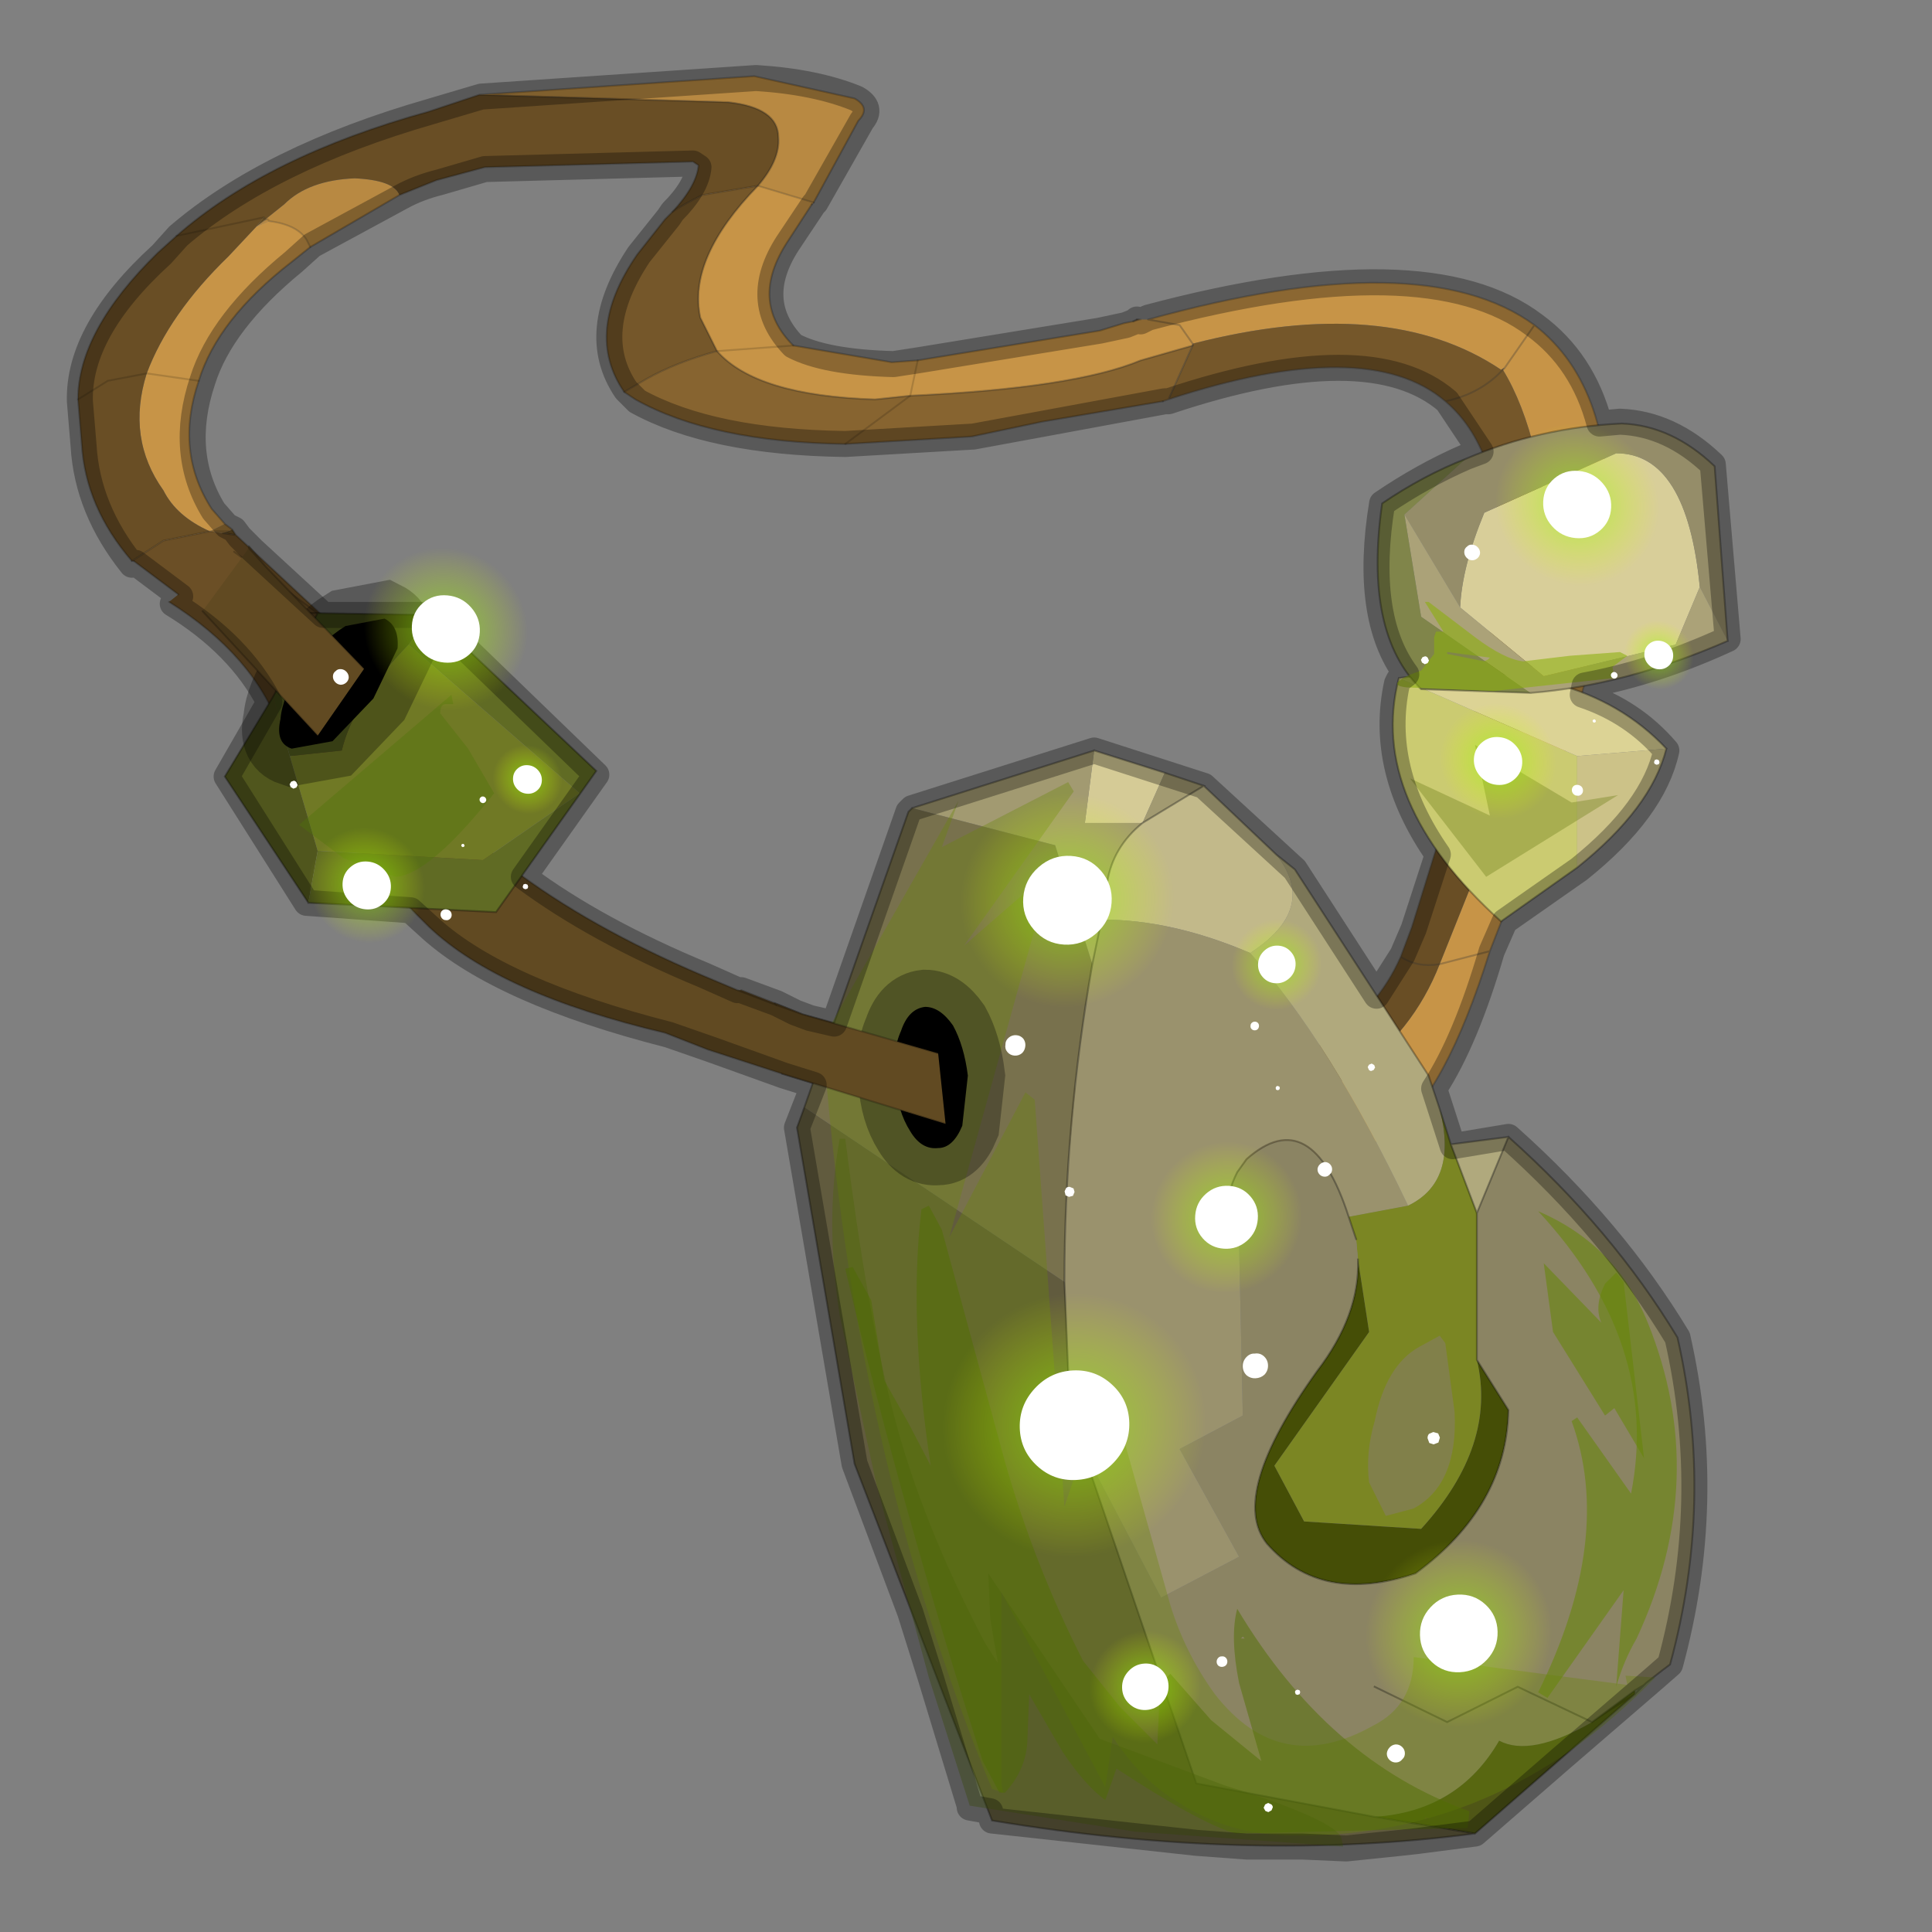 <?xml version="1.0" encoding="UTF-8" standalone="no"?>
<svg xmlns:xlink="http://www.w3.org/1999/xlink" height="520.0px" width="520.0px" xmlns="http://www.w3.org/2000/svg">
  <rect width="100%" height="100%" fill="#808080" stroke="none"/>
  <g transform="matrix(10.0, 0.0, 0.0, 10.0, 0.0, 0.0)">
    <use height="52.0" transform="matrix(1.0, 0.0, 0.0, 1.0, 0.0, 0.0)" width="52.0" xlink:href="#shape0"/>
    <use height="60.75" transform="matrix(0.233, 0.014, 0.018, -0.234, 24.895, 35.284)" width="57.3" xlink:href="#sprite0"/>
    <use height="60.75" transform="matrix(0.008, 0.289, -0.289, 0.014, 42.691, 34.003)" width="57.3" xlink:href="#sprite0"/>
    <use height="60.75" transform="matrix(0.121, 0.137, 0.133, -0.114, 4.073, 20.654)" width="57.3" xlink:href="#sprite0"/>
    <use height="60.75" transform="matrix(0.121, 0.137, 0.133, -0.114, 34.523, 17.304)" width="57.3" xlink:href="#sprite0"/>
  </g>
  <defs>
    <g id="shape0" transform="matrix(1.0, 0.0, 0.0, 1.0, 0.0, 0.0)">
      <path d="M52.0 52.0 L0.0 52.0 0.0 0.0 52.0 0.0 52.0 52.0" fill="#43adca" fill-opacity="0.0" fill-rule="evenodd" stroke="none"/>
      <path d="M30.7 8.6 L30.6 8.6 30.5 8.65 30.65 8.6 30.7 8.6 M6.9 6.1 L7.2 5.9 7.15 5.9 6.9 6.1 M6.0 14.35 L6.15 14.3 6.25 14.25 6.05 14.1 5.65 14.3 6.0 14.35 M6.15 14.3 L5.65 14.3 6.15 14.3" fill="#997237" fill-rule="evenodd" stroke="none"/>
      <path d="M7.55 19.65 Q8.85 22.3 11.55 24.95 13.45 26.75 17.9 27.8 L19.05 28.25 21.05 28.9 25.8 30.35 29.2 30.9 28.85 30.7 28.75 30.6 28.7 30.55 28.6 30.4 27.9 29.25 28.75 29.35 29.15 29.3 28.75 29.25 21.6 27.3 20.9 27.05 19.85 26.65 20.9 27.05 21.6 27.3 20.85 27.0 19.95 26.65 19.85 26.65 18.9 26.25 Q12.8 23.65 10.55 19.9 L10.1 18.9 9.95 18.85 8.6 18.9 8.4 19.05 7.55 19.65 M7.15 5.9 L7.1 5.85 6.9 6.1 7.15 5.9 M6.25 14.25 L6.15 14.3 6.0 14.35 6.35 14.4 6.25 14.25" fill="#614a22" fill-rule="evenodd" stroke="none"/>
      <path d="M3.95 10.05 Q3.4 11.8 4.4 13.2 4.75 13.9 5.65 14.3 L6.05 14.1 5.7 13.7 Q4.7 12.15 5.35 10.25 5.85 8.6 7.85 7.05 L8.35 6.65 8.25 6.45 Q8.0 6.05 7.25 5.95 L6.9 6.1 6.15 6.9 Q4.55 8.45 3.95 10.05 L5.35 10.25 3.95 10.05 M29.2 30.9 Q29.75 31.4 30.4 31.35 L31.7 31.4 32.35 31.4 Q36.4 31.3 37.45 30.5 38.9 29.45 40.1 25.6 L42.0 20.7 Q41.25 21.35 40.55 21.45 L38.75 25.95 40.1 25.6 38.75 25.95 Q37.3 29.65 32.25 30.4 L29.15 30.6 29.0 30.65 28.85 30.65 28.75 30.6 28.85 30.7 29.2 30.9 M43.25 14.5 Q43.5 10.45 41.3 8.75 38.3 6.55 30.9 8.6 L30.7 8.6 30.65 8.6 30.5 8.65 30.25 8.7 29.6 8.9 24.7 9.7 24.0 9.75 21.35 9.3 Q20.15 8.1 21.2 6.5 L21.85 5.5 21.9 5.45 20.4 5.0 Q18.5 6.95 18.85 8.55 L19.3 9.45 Q20.35 10.65 23.55 10.75 L24.5 10.65 Q28.9 10.45 30.7 9.7 L32.1 9.3 32.1 9.25 31.75 8.75 30.9 8.6 31.75 8.75 32.1 9.25 Q37.35 7.9 40.4 9.95 L40.5 9.9 40.45 9.95 Q41.55 11.75 41.75 15.35 42.75 15.05 43.25 14.5 M21.35 9.3 L19.3 9.45 21.35 9.3 M24.7 9.7 L24.5 10.65 24.7 9.7 M41.3 8.75 L40.5 9.9 41.3 8.75 M30.4 31.35 L29.0 30.65 30.4 31.35" fill="#c79447" fill-rule="evenodd" stroke="none"/>
      <path d="M42.0 20.7 L42.05 20.45 Q43.15 17.1 43.25 14.5 42.75 15.05 41.75 15.35 L40.55 21.45 Q41.25 21.35 42.0 20.7 M21.9 5.45 L23.1 3.25 Q23.45 2.9 23.0 2.65 L20.3 2.05 12.9 2.55 19.6 2.75 Q20.95 2.9 20.95 3.7 21.0 4.3 20.4 5.0 L21.9 5.45 M10.75 5.25 Q10.6 4.85 9.55 4.8 8.3 4.85 7.65 5.5 L7.15 5.9 7.2 5.9 6.9 6.1 7.25 5.95 7.2 5.9 7.25 5.95 Q8.0 6.05 8.25 6.45 L8.35 6.65 10.75 5.25" fill="#b88942" fill-rule="evenodd" stroke="none"/>
      <path d="M19.3 9.45 Q18.2 9.75 17.4 10.2 L16.8 10.55 17.1 10.75 Q19.15 11.9 22.75 11.95 L24.5 10.65 22.75 11.95 26.15 11.75 28.05 11.35 31.3 10.8 31.45 10.75 32.1 9.3 30.7 9.7 Q28.9 10.45 24.5 10.65 L23.55 10.75 Q20.35 10.65 19.3 9.45" fill="#876430" fill-rule="evenodd" stroke="none"/>
      <path d="M16.8 10.55 L17.4 10.2 Q18.2 9.75 19.3 9.45 L18.85 8.55 Q18.5 6.95 20.4 5.0 L18.9 5.25 Q18.4 5.5 18.1 5.7 L17.9 5.9 17.15 6.85 Q15.7 8.95 16.8 10.55 M32.1 9.25 L32.1 9.3 31.45 10.75 Q36.8 9.0 38.9 10.8 39.85 10.6 40.45 9.95 39.85 10.6 38.9 10.8 40.55 12.2 40.35 15.6 L41.75 15.35 Q41.55 11.75 40.45 9.95 L40.5 9.9 40.4 9.95 Q37.35 7.9 32.1 9.25" fill="#75572a" fill-rule="evenodd" stroke="none"/>
      <path d="M2.1 10.75 L2.2 11.95 Q2.3 13.65 3.55 15.1 L4.4 14.55 5.65 14.3 Q4.75 13.9 4.4 13.2 3.4 11.8 3.95 10.05 L2.9 10.25 2.1 10.75 2.9 10.25 3.95 10.05 Q4.55 8.45 6.15 6.9 L6.9 6.1 7.1 5.85 7.15 5.9 7.65 5.5 Q8.3 4.85 9.55 4.8 10.6 4.85 10.75 5.25 L11.75 4.85 13.05 4.5 18.65 4.35 18.8 4.45 Q18.75 5.0 18.1 5.7 18.4 5.5 18.9 5.25 L20.4 5.0 Q21.0 4.3 20.95 3.7 20.95 2.9 19.6 2.75 L12.9 2.55 11.55 3.0 Q7.2 4.2 4.75 6.35 L4.25 6.8 Q2.1 8.9 2.1 10.75 M4.75 6.35 L7.1 5.85 4.75 6.35 M29.15 29.3 L28.75 29.35 27.9 29.25 28.6 30.4 28.7 30.55 28.75 30.6 28.85 30.65 29.0 30.65 29.15 30.6 32.25 30.4 Q37.3 29.65 38.75 25.95 L40.55 21.45 41.75 15.35 40.35 15.6 40.25 15.9 Q40.05 18.1 39.15 21.25 L40.55 21.45 39.15 21.25 38.0 24.95 37.7 25.75 Q38.15 26.05 38.75 25.95 38.15 26.05 37.7 25.75 36.45 28.6 32.15 29.2 L29.15 29.3 28.6 30.4 28.65 30.4 29.0 30.65 28.65 30.4 28.6 30.4 29.15 29.3 M28.7 30.55 L28.6 30.4 28.7 30.55" fill="#694e25" fill-rule="evenodd" stroke="none"/>
      <path d="M5.65 14.3 L4.4 14.55 3.55 15.1 3.6 15.1 4.8 16.0 4.55 16.2 Q6.85 17.65 7.55 19.65 L8.4 19.05 8.6 18.9 9.95 18.85 10.1 18.9 8.95 16.8 9.25 17.1 6.35 14.4 6.0 14.35 5.65 14.3 M6.3 14.85 L8.95 16.8 6.3 14.85" fill="#6b4f26" fill-rule="evenodd" stroke="none"/>
      <path d="M3.55 15.1 Q2.3 13.65 2.2 11.95 L2.1 10.75 M3.6 15.1 L4.8 16.0 M4.55 16.2 Q6.85 17.65 7.55 19.65 8.85 22.3 11.55 24.95 13.45 26.75 17.9 27.8 L19.05 28.25 21.05 28.9 25.8 30.35 M30.6 8.6 L30.5 8.65 30.25 8.7 29.6 8.9 24.7 9.7 24.0 9.75 21.35 9.3 Q20.15 8.1 21.2 6.5 L21.85 5.5 M21.9 5.45 L23.1 3.25 Q23.45 2.9 23.0 2.65 L20.3 2.05 12.9 2.55 11.55 3.0 Q7.2 4.2 4.75 6.35 L4.25 6.8 Q2.1 8.9 2.1 10.75 M8.35 6.65 L7.85 7.05 Q5.85 8.6 5.35 10.25 M10.75 5.25 L8.35 6.65 M18.1 5.7 Q18.75 5.0 18.8 4.45 L18.65 4.35 13.05 4.5 11.75 4.85 10.75 5.25 M19.3 9.45 Q20.35 10.65 23.55 10.75 L24.5 10.65 M22.75 11.95 Q19.15 11.9 17.1 10.75 L16.8 10.55 Q15.7 8.95 17.15 6.85 L17.9 5.9 18.1 5.7 M20.4 5.0 Q18.5 6.95 18.85 8.55 L19.3 9.45 M6.05 14.1 L5.7 13.7 Q4.7 12.15 5.35 10.25 M6.25 14.25 L6.35 14.4 6.0 14.35 M6.25 14.25 L6.05 14.1 M8.4 19.05 L7.55 19.65 M19.85 26.65 L18.9 26.25 Q12.8 23.65 10.55 19.9 L10.1 18.9 M9.25 17.1 L6.35 14.4 M8.95 16.8 L6.3 14.85 M19.85 26.65 L20.9 27.05 21.6 27.3 28.75 29.25 29.15 29.3 M21.6 27.3 L20.85 27.0 19.95 26.65 M12.9 2.55 L19.6 2.75 Q20.95 2.9 20.95 3.7 21.0 4.3 20.4 5.0 M32.1 9.3 L30.7 9.7 Q28.9 10.45 24.5 10.65 M22.75 11.95 L26.15 11.75 28.05 11.35 31.3 10.8 M29.0 30.65 L28.65 30.4 28.6 30.4 29.15 29.3 M29.0 30.65 L30.4 31.35" fill="none" stroke="#000000" stroke-linecap="round" stroke-linejoin="round" stroke-opacity="0.22" stroke-width="0.05"/>
      <path d="M2.1 10.75 L2.9 10.25 3.95 10.05 M5.65 14.3 L4.4 14.55 3.55 15.1 3.6 15.1 M30.7 8.6 L30.6 8.6 M21.85 5.5 L21.9 5.45 M7.15 5.9 L7.1 5.85 4.75 6.35 M7.2 5.9 L7.25 5.95 Q8.0 6.05 8.25 6.45 L8.35 6.65 M5.35 10.25 L3.95 10.05 M7.15 5.9 L7.2 5.9 M16.8 10.55 L17.4 10.2 Q18.2 9.75 19.3 9.45 L21.35 9.3 M24.5 10.65 L22.75 11.95 M18.1 5.7 Q18.4 5.5 18.9 5.25 L20.4 5.0 21.9 5.45 M5.65 14.3 L6.15 14.3 M10.1 18.9 L9.95 18.85 8.6 18.9 8.4 19.05 M24.5 10.65 L24.7 9.7" fill="none" stroke="#000000" stroke-linecap="round" stroke-linejoin="round" stroke-opacity="0.149" stroke-width="0.05"/>
      <path d="M29.2 30.9 Q29.75 31.4 30.4 31.35 L31.7 31.4 32.35 31.4 Q36.4 31.3 37.45 30.5 38.9 29.45 40.1 25.6 L42.0 20.7 42.05 20.45 Q43.15 17.1 43.25 14.5 43.5 10.45 41.3 8.75 38.3 6.55 30.9 8.6 L31.75 8.75 32.1 9.25 32.1 9.3 M29.15 29.3 L28.75 29.35 27.9 29.25 M28.7 30.55 L28.75 30.6 28.85 30.7 29.2 30.9 M40.5 9.9 L40.45 9.95 Q39.85 10.6 38.9 10.8 36.8 9.0 31.45 10.75 L32.1 9.3 M30.5 8.65 L30.65 8.6 M31.3 10.8 L31.45 10.75 M40.5 9.9 L41.3 8.75 M40.35 15.6 L41.75 15.35 Q42.75 15.05 43.25 14.5 M40.55 21.45 L39.15 21.25 Q40.05 18.1 40.25 15.9 L40.35 15.6 Q40.55 12.2 38.9 10.8 M38.75 25.95 Q38.15 26.05 37.7 25.75 L38.0 24.95 39.15 21.25 M38.75 25.95 L40.1 25.6 M42.0 20.7 Q41.25 21.35 40.55 21.45 M29.15 29.3 L32.15 29.2 Q36.45 28.6 37.7 25.75 M28.6 30.4 L28.7 30.55" fill="none" stroke="#333333" stroke-linecap="round" stroke-linejoin="round" stroke-opacity="0.302" stroke-width="0.05"/>
      <path d="M29.45 20.2 L29.2 22.15 30.75 22.15 31.35 20.8 29.45 20.2" fill="#d5cb96" fill-rule="evenodd" stroke="none"/>
      <path d="M24.55 21.75 L28.4 22.75 29.4 25.95 29.65 24.75 29.8 23.75 Q29.95 22.8 30.75 22.15 L29.2 22.15 29.45 20.2 24.55 21.75 M31.35 20.8 L30.75 22.15 32.4 21.15 31.35 20.8" fill="#a29a71" fill-rule="evenodd" stroke="none"/>
      <path d="M29.4 25.95 L28.4 22.75 24.55 21.75 24.45 21.85 21.65 29.8 28.65 34.5 Q28.65 30.25 29.4 25.95" fill="#78714d" fill-rule="evenodd" stroke="none"/>
      <path d="M30.75 22.15 Q29.95 22.8 29.8 23.75 L29.65 24.75 Q31.55 24.75 33.65 25.65 35.5 24.45 34.35 23.0 L32.4 21.15 30.75 22.15" fill="#c2b98a" fill-rule="evenodd" stroke="none"/>
      <path d="M29.65 24.75 L29.4 25.95 Q28.65 30.25 28.65 34.5 L28.8 38.05 29.1 38.9 31.25 43.0 33.35 41.9 31.75 39.0 33.45 38.1 33.35 33.5 33.35 33.4 Q32.75 32.65 33.3 31.55 L33.55 31.2 Q35.3 29.65 36.3 32.75 L37.9 32.45 Q35.8 28.05 33.65 25.65 31.55 24.75 29.65 24.75" fill="#9a926d" fill-rule="evenodd" stroke="none"/>
      <path d="M38.75 29.85 L38.45 28.95 34.85 23.4 34.35 23.0 Q35.5 24.45 33.65 25.65 35.8 28.05 37.9 32.45 39.25 31.8 38.75 29.85 M40.6 30.6 L39.05 30.8 39.75 32.65 40.6 30.6" fill="#b0a97d" fill-rule="evenodd" stroke="none"/>
      <path d="M39.05 30.8 L38.75 29.85 Q39.25 31.8 37.9 32.45 L36.3 32.75 36.45 33.2 36.5 33.35 36.55 33.9 36.85 35.85 34.3 39.45 35.1 40.95 38.25 41.15 Q40.3 38.9 39.75 36.6 L39.75 32.65 39.05 30.8" fill="#7b8623" fill-rule="evenodd" stroke="none"/>
      <path d="M39.75 36.6 Q40.3 38.9 38.25 41.15 L35.1 40.95 34.3 39.45 36.85 35.85 36.55 33.9 Q36.6 35.4 35.45 36.9 33.05 40.25 34.1 41.55 35.55 43.2 38.1 42.35 40.55 40.55 40.6 37.95 L39.75 36.6" fill="#454e06" fill-rule="evenodd" stroke="none"/>
      <path d="M39.75 32.65 L39.75 36.6 40.6 37.95 Q40.55 40.55 38.1 42.35 35.55 43.2 34.1 41.55 33.05 40.25 35.45 36.9 36.6 35.4 36.55 33.9 L36.5 33.35 36.45 33.2 36.3 32.75 Q35.3 29.65 33.55 31.2 L33.3 31.55 Q32.75 32.65 33.35 33.4 L33.35 33.5 33.45 38.1 31.75 39.0 33.35 41.9 31.25 43.0 29.1 38.9 32.2 48.0 37.0 48.9 Q39.25 48.75 40.35 46.85 41.2 47.3 42.85 46.35 L40.85 45.4 38.95 46.35 37.0 45.4 38.95 46.35 40.85 45.4 42.85 46.35 44.0 45.5 44.25 45.35 44.3 45.3 44.75 44.95 44.95 44.8 Q46.15 40.4 45.15 36.0 43.4 33.1 40.6 30.6 L39.75 32.65" fill="#8b8463" fill-rule="evenodd" stroke="none"/>
      <path d="M44.0 45.6 L44.0 45.5 42.85 46.35 Q41.2 47.3 40.35 46.85 39.25 48.75 37.0 48.9 L39.7 49.35 44.0 45.6 Q43.35 46.0 42.85 46.35 43.35 46.0 44.0 45.6" fill="#4f5616" fill-rule="evenodd" stroke="none"/>
      <path d="M28.65 34.5 L21.65 29.8 21.45 30.35 23.0 39.4 26.7 49.0 Q33.6 50.15 39.7 49.35 L37.0 48.9 32.2 48.0 29.1 38.9 28.65 38.15 28.8 38.05 28.65 34.5" fill="#615b3e" fill-rule="evenodd" stroke="none"/>
      <path d="M24.55 21.75 L29.45 20.2 M30.75 22.15 Q29.95 22.8 29.8 23.75 L29.65 24.75 29.4 25.95 Q28.65 30.25 28.65 34.5 M21.65 29.8 L24.45 21.85 24.55 21.75 M31.35 20.8 L32.4 21.15 30.75 22.15 M34.35 23.0 L32.4 21.15 M38.75 29.85 L38.45 28.95 34.85 23.4 34.35 23.0 M39.05 30.8 L38.75 29.85 M40.6 30.6 L39.05 30.8 39.75 32.65 39.75 36.6 40.6 37.95 Q40.55 40.55 38.1 42.35 35.55 43.2 34.1 41.55 33.05 40.25 35.45 36.9 36.6 35.4 36.55 33.9 M36.5 33.35 L36.45 33.2 36.3 32.75 Q35.3 29.65 33.55 31.2 L33.3 31.55 Q32.75 32.65 33.35 33.4 L33.35 33.5 M29.1 38.9 L28.8 38.05 28.65 34.5 M40.6 30.6 L39.75 32.65 M42.85 46.35 L40.85 45.4 38.95 46.35 37.0 45.4 M44.0 45.6 L44.0 45.5 44.25 45.35 44.0 45.6 Q43.35 46.0 42.85 46.35 L44.0 45.5 M44.25 45.35 L44.3 45.3 44.75 44.95 44.95 44.8 Q46.15 40.4 45.15 36.0 43.4 33.1 40.6 30.6 M37.0 48.9 L32.2 48.0 29.1 38.9 M37.0 48.9 L39.7 49.35 Q33.6 50.15 26.7 49.0 L23.0 39.4 21.45 30.35 21.65 29.8 M39.7 49.35 L44.0 45.6 M31.35 20.8 L29.45 20.2" fill="none" stroke="#000000" stroke-linecap="square" stroke-linejoin="miter" stroke-miterlimit="3.0" stroke-opacity="0.302" stroke-width="0.05"/>
      <path d="M27.85 23.8 L25.95 25.45 28.9 21.3 28.75 21.05 25.35 22.8 25.8 21.55 22.15 27.95 Q22.95 39.1 26.7 48.15 L27.0 48.25 26.95 48.0 26.95 42.85 29.75 48.1 29.95 46.75 Q30.7 47.9 31.7 48.5 33.0 49.35 34.6 49.4 40.3 49.55 44.55 45.15 L43.75 45.1 43.8 45.35 38.05 44.6 Q38.05 45.9 36.95 46.45 34.45 47.85 32.7 45.6 31.9 44.5 31.5 43.2 L29.8 37.15 28.65 40.55 27.85 29.6 27.6 29.4 25.55 33.3 28.1 24.1 27.85 23.8" fill="#698709" fill-opacity="0.353" fill-rule="evenodd" stroke="none"/>
      <path d="M25.0 32.45 L24.8 32.55 Q24.45 35.5 25.05 39.45 L24.45 38.3 23.8 37.15 23.45 35.0 22.95 34.1 22.75 34.15 Q24.25 40.55 26.45 47.4 L26.9 48.25 27.05 48.25 Q27.6 47.65 27.65 46.9 L27.7 45.6 28.6 47.15 Q29.2 48.05 29.75 48.45 L30.05 47.6 Q32.25 49.05 33.25 49.35 L39.5 49.2 39.55 48.75 Q35.75 47.4 33.3 43.3 33.1 44.05 33.35 45.3 L33.95 47.4 32.6 46.3 31.5 45.05 Q31.25 45.25 31.2 45.9 L31.15 46.95 30.15 45.95 29.15 44.7 Q27.85 42.15 27.05 39.35 L25.35 33.1 25.0 32.45 M33.5 44.1 L33.4 44.1 33.45 44.05 33.5 44.1 M38.45 48.95 L38.35 48.95 38.35 48.9 38.45 48.95" fill="#4f6e02" fill-opacity="0.482" fill-rule="evenodd" stroke="none"/>
      <path d="M22.6 30.65 Q22.2 32.85 22.6 35.4 L23.6 40.0 25.0 45.15 26.1 48.6 30.55 49.3 36.15 49.7 36.1 49.45 Q35.85 48.95 32.95 48.05 L29.6 46.8 28.05 44.5 26.6 42.35 26.65 43.55 26.75 44.15 26.85 44.7 26.85 44.75 26.5 44.2 Q24.8 40.95 24.05 38.05 23.35 35.4 22.75 30.65 L22.6 30.65 M34.95 49.35 L34.95 49.3 34.95 49.35 M23.5 36.9 L23.45 36.85 23.5 36.9" fill="#4a6306" fill-opacity="0.353" fill-rule="evenodd" stroke="none"/>
      <path d="M41.55 34.0 L41.8 35.85 43.2 38.1 43.45 37.9 44.25 39.25 43.7 34.5 43.5 34.25 43.2 34.55 Q42.9 35.15 43.1 35.6 L41.55 34.0" fill="#668709" fill-opacity="0.553" fill-rule="evenodd" stroke="none"/>
      <path d="M42.45 38.15 L42.3 38.25 Q43.45 41.4 41.4 45.55 L41.65 45.7 43.7 42.8 43.5 45.4 Q43.7 44.7 44.05 44.1 46.05 39.8 44.35 35.6 43.5 33.5 41.4 32.6 44.7 36.15 43.9 40.2 L42.45 38.15" fill="#668709" fill-opacity="0.553" fill-rule="evenodd" stroke="none"/>
      <path d="M38.75 35.95 L38.2 36.25 Q37.3 36.75 37.0 38.25 36.75 39.1 36.85 39.9 L37.3 40.8 38.05 40.6 Q39.25 39.95 39.15 38.0 L38.9 36.15 38.75 35.95" fill="#857e5e" fill-opacity="0.663" fill-rule="evenodd" stroke="none"/>
      <path d="M24.5 30.45 Q24.8 30.95 25.25 30.9 25.65 30.9 25.9 30.3 L26.05 28.95 Q25.95 28.15 25.65 27.6 25.3 27.1 24.9 27.1 24.45 27.15 24.25 27.75 24.0 28.3 24.1 29.1 24.15 29.9 24.5 30.45" fill="#000000" fill-rule="evenodd" stroke="none"/>
      <path d="M24.5 30.45 Q24.8 30.95 25.25 30.9 25.65 30.9 25.9 30.3 L26.05 28.95 Q25.95 28.15 25.65 27.6 25.3 27.1 24.9 27.1 24.45 27.15 24.25 27.75 24.0 28.3 24.1 29.1 24.15 29.9 24.5 30.45 Z" fill="none" stroke="#000000" stroke-linecap="square" stroke-linejoin="miter" stroke-miterlimit="3.0" stroke-opacity="0.302" stroke-width="2.0"/>
      <path d="M20.85 27.0 L20.9 27.05 21.05 28.9 25.45 30.25 25.25 28.35 21.6 27.3 20.85 27.0 M21.6 27.3 L20.9 27.05 21.6 27.3" fill="#614a22" fill-rule="evenodd" stroke="none"/>
      <path d="M21.05 28.9 L25.45 30.25 M25.25 28.35 L21.6 27.3 20.85 27.0 M20.9 27.05 L21.6 27.3" fill="none" stroke="#000000" stroke-linecap="round" stroke-linejoin="round" stroke-opacity="0.22" stroke-width="0.05"/>
      <path d="M42.45 23.35 L42.45 20.35 37.65 18.25 Q36.8 21.55 40.4 24.8 L42.45 23.35" fill="#cbcb71" fill-rule="evenodd" stroke="none"/>
      <path d="M42.45 20.35 L44.85 20.15 Q42.45 17.6 37.65 18.25 L42.45 20.35" fill="#dcd395" fill-rule="evenodd" stroke="none"/>
      <path d="M42.45 23.35 Q44.45 21.75 44.85 20.15 L42.45 20.35 42.45 23.35" fill="#ccc288" fill-rule="evenodd" stroke="none"/>
      <path d="M44.85 20.15 Q44.45 21.75 42.45 23.35 M44.85 20.15 Q42.45 17.6 37.65 18.25 36.8 21.55 40.4 24.8 L42.45 23.35" fill="none" stroke="#000000" stroke-linecap="square" stroke-linejoin="miter" stroke-miterlimit="3.0" stroke-opacity="0.302" stroke-width="0.05"/>
      <path d="M42.3 21.6 L39.7 20.05 40.1 21.95 37.95 20.95 40.0 23.6 43.55 21.4 42.3 21.6" fill="#788722" fill-opacity="0.412" fill-rule="evenodd" stroke="none"/>
      <path d="M39.3 16.35 L41.55 18.2 45.1 17.35 45.75 15.8 Q45.4 12.2 43.5 12.2 L39.95 13.8 Q39.35 15.25 39.3 16.35" fill="#d8ce99" fill-rule="evenodd" stroke="none"/>
      <path d="M37.8 13.85 L39.3 16.35 Q39.35 15.25 39.95 13.8 L43.5 12.2 Q45.4 12.2 45.75 15.8 L46.5 17.25 46.15 12.55 Q45.0 11.45 43.65 11.4 41.45 11.5 39.45 12.35 L37.8 13.85" fill="#958d69" fill-rule="evenodd" stroke="none"/>
      <path d="M41.2 18.65 Q43.75 18.45 46.5 17.25 L45.75 15.8 45.1 17.35 41.55 18.2 39.3 16.35 37.8 13.85 38.25 16.6 41.2 18.65" fill="#aba278" fill-rule="evenodd" stroke="none"/>
      <path d="M41.2 18.65 L38.25 16.6 37.8 13.85 39.45 12.35 Q38.3 12.8 37.2 13.55 36.7 17.05 38.25 18.55 L41.2 18.65" fill="#80854a" fill-rule="evenodd" stroke="none"/>
      <path d="M46.5 17.25 Q43.75 18.45 41.2 18.65 M46.5 17.25 L46.15 12.55 Q45.0 11.45 43.65 11.4 41.45 11.5 39.45 12.35 38.3 12.8 37.2 13.55 36.7 17.05 38.25 18.55 L41.2 18.65" fill="none" stroke="#000000" stroke-linecap="square" stroke-linejoin="miter" stroke-miterlimit="3.0" stroke-opacity="0.302" stroke-width="0.05"/>
      <path d="M43.6 17.55 L42.25 17.65 41.0 17.8 Q40.5 17.75 39.7 17.15 L38.45 16.2 38.35 16.2 38.85 17.0 38.65 17.0 38.6 17.15 38.6 17.6 38.25 18.05 Q37.8 18.2 37.7 18.3 37.45 18.45 37.85 18.5 L40.2 18.6 43.45 18.25 43.4 17.95 43.8 17.65 43.6 17.55 M40.05 17.75 L39.95 17.8 38.95 17.6 38.95 17.55 40.1 17.7 40.05 17.75" fill="#8aaf0c" fill-opacity="0.573" fill-rule="evenodd" stroke="none"/>
      <path d="M8.55 22.9 L13.0 23.15 15.6 21.35 11.0 17.35 Q9.5 18.9 9.2 20.2 L7.8 20.35 8.55 22.9" fill="#707925" fill-rule="evenodd" stroke="none"/>
      <path d="M8.3 24.3 L8.55 22.9 7.8 20.35 7.35 18.75 6.05 20.9 8.3 24.3" fill="#50561d" fill-rule="evenodd" stroke="none"/>
      <path d="M11.6 16.55 L11.0 17.35 15.6 21.35 13.0 23.15 8.55 22.9 8.3 24.3 13.35 24.55 16.05 20.75 11.6 16.55" fill="#606b24" fill-rule="evenodd" stroke="none"/>
      <path d="M11.0 17.35 L11.6 16.55 8.55 16.5 7.35 18.75 7.8 20.35 9.2 20.2 Q9.5 18.9 11.0 17.35" fill="#4e571d" fill-rule="evenodd" stroke="none"/>
      <path d="M11.6 16.55 L16.05 20.75 13.35 24.55 8.3 24.3 M7.35 18.75 L8.55 16.5 11.6 16.55 M7.35 18.75 L6.05 20.9 8.3 24.3 M8.55 16.5 L8.2 16.5" fill="none" stroke="#000000" stroke-linecap="square" stroke-linejoin="miter" stroke-miterlimit="3.0" stroke-opacity="0.302" stroke-width="0.05"/>
      <path d="M12.6 20.15 L11.85 19.2 Q11.85 18.95 12.0 18.95 L12.2 18.95 12.15 18.7 8.05 22.2 9.25 23.1 10.65 23.6 Q11.55 23.55 13.3 21.35 L12.6 20.15" fill="#4e7508" fill-opacity="0.353" fill-rule="evenodd" stroke="none"/>
      <path d="M7.55 19.35 Q7.4 20.0 7.85 20.15 L8.95 19.95 10.05 18.8 10.7 17.45 Q10.75 16.85 10.35 16.65 L9.3 16.85 Q8.65 17.25 8.1 18.0 7.6 18.75 7.55 19.35" fill="#000000" fill-rule="evenodd" stroke="none"/>
      <path d="M7.55 19.35 Q7.4 20.0 7.85 20.15 L8.95 19.95 10.05 18.8 10.7 17.45 Q10.75 16.85 10.35 16.65 L9.3 16.85 Q8.65 17.25 8.1 18.0 7.6 18.75 7.55 19.35 Z" fill="none" stroke="#000000" stroke-linecap="square" stroke-linejoin="miter" stroke-miterlimit="3.0" stroke-opacity="0.302" stroke-width="2.0"/>
      <path d="M6.7 14.7 L6.7 14.75 5.45 16.45 8.55 19.8 9.8 18.0 7.15 15.25 6.7 14.7 M7.15 15.25 L6.7 14.75 7.15 15.25" fill="#614a22" fill-rule="evenodd" stroke="none"/>
      <path d="M5.45 16.45 L8.55 19.8 M9.8 18.0 L7.15 15.25 6.7 14.7 M6.7 14.75 L7.15 15.25" fill="none" stroke="#000000" stroke-linecap="round" stroke-linejoin="round" stroke-opacity="0.22" stroke-width="0.05"/>
      <path d="M4.8 6.35 Q7.25 4.25 11.6 3.0 L12.95 2.6 20.35 2.1 Q21.95 2.2 23.05 2.65 23.5 2.9 23.2 3.25 L21.95 5.45 21.9 5.5 21.2 6.55 Q20.2 8.1 21.35 9.3 22.2 9.75 24.05 9.8 L24.7 9.7 29.6 8.9 30.3 8.75 30.55 8.65 30.6 8.6 30.7 8.65 30.9 8.55 Q38.4 6.55 41.3 8.75 42.6 9.7 43.05 11.4 L43.6 11.35 Q44.95 11.4 46.1 12.5 L46.5 17.2 Q44.55 18.1 42.65 18.45 L42.6 18.7 Q43.95 19.15 44.85 20.2 44.5 21.8 42.5 23.4 L40.5 24.8 40.15 25.6 Q39.45 28.0 38.6 29.3 L39.1 30.85 40.6 30.6 Q43.4 33.1 45.15 36.0 46.15 40.4 44.95 44.8 L44.55 45.15 42.0 47.35 39.7 49.35 38.15 49.55 37.7 49.6 36.25 49.75 36.2 49.75 35.05 49.7 33.55 49.7 32.2 49.6 26.7 49.0 26.65 48.75 26.1 48.65 26.1 48.6 25.05 45.15 24.5 43.4 23.0 39.4 21.45 30.35 21.9 29.2 21.1 28.95 19.15 28.25 18.0 27.85 Q13.5 26.7 11.6 25.0 L11.05 24.5 8.25 24.3 6.1 20.9 7.25 18.9 Q6.45 17.35 4.65 16.25 L4.85 16.05 3.65 15.15 3.55 15.2 Q2.35 13.7 2.25 12.0 L2.15 10.8 Q2.1 8.9 4.35 6.85 L4.8 6.35 M11.85 4.9 Q11.25 5.05 10.8 5.3 L8.4 6.6 7.9 7.05 Q5.95 8.65 5.45 10.25 4.8 12.2 5.75 13.75 L6.1 14.15 6.3 14.25 6.45 14.45 6.7 14.7 6.8 14.8 8.7 16.55 11.6 16.55 16.05 20.85 14.1 23.6 Q16.05 25.05 18.95 26.25 L19.85 26.65 19.95 26.65 20.9 27.0 21.4 27.25 21.8 27.4 22.45 27.55 24.45 21.85 24.55 21.75 29.45 20.2 32.4 21.15 34.85 23.4 37.05 26.8 37.75 25.7 38.05 25.0 38.7 23.0 Q37.1 20.7 37.6 18.4 L37.65 18.3 37.85 18.15 Q36.7 16.6 37.2 13.55 38.3 12.8 39.45 12.3 L39.85 12.15 38.95 10.8 Q36.85 9.0 31.45 10.8 L31.35 10.8 28.1 11.4 26.2 11.75 22.75 11.95 Q19.15 11.9 17.15 10.8 L16.85 10.5 Q15.8 8.95 17.2 6.85 L18.0 5.85 18.1 5.7 Q18.75 5.05 18.8 4.5 L18.65 4.4 13.05 4.55 11.85 4.9" fill="none" stroke="#000000" stroke-linecap="round" stroke-linejoin="round" stroke-opacity="0.302" stroke-width="0.7"/>
    </g>
    <g id="sprite0" transform="matrix(1.0, 0.0, 0.0, 1.0, 12.75, 48.0)">
      <use height="46.7" transform="matrix(1.0, 0.0, 0.0, 1.0, -12.75, -33.95)" width="25.5" xlink:href="#sprite1"/>
      <use height="46.7" transform="matrix(-0.502, 0.502, -0.502, -0.502, 44.539, -24.56)" width="25.5" xlink:href="#sprite1"/>
      <use height="46.7" transform="matrix(0.424, 0.0, 0.0, 0.424, 19.24, -20.305)" width="25.5" xlink:href="#sprite1"/>
    </g>
    <g id="sprite1" transform="matrix(1.0, 0.0, 0.0, 1.0, 12.75, 33.95)">
      <use height="46.7" transform="matrix(1.0, 0.0, 0.0, 1.0, -12.75, -33.95)" width="25.5" xlink:href="#shape1"/>
    </g>
    <g id="shape1" transform="matrix(1.0, 0.0, 0.0, 1.0, 12.75, 33.95)">
      <path d="M9.0 -9.0 Q12.75 -5.25 12.75 0.0 12.75 5.25 9.0 9.0 5.25 12.75 0.0 12.75 -5.25 12.75 -9.0 9.0 -12.75 5.25 -12.75 0.0 -12.75 -5.25 -9.0 -9.0 -5.25 -12.75 0.0 -12.75 5.25 -12.75 9.0 -9.0 M1.8 -1.8 Q1.05 -2.55 0.0 -2.55 -1.05 -2.55 -1.8 -1.8 -2.55 -1.05 -2.55 0.0 -2.55 1.05 -1.8 1.8 -1.05 2.55 0.0 2.55 1.05 2.55 1.8 1.8 2.55 1.05 2.55 0.0 2.55 -1.05 1.8 -1.8" fill="url(#gradient0)" fill-rule="evenodd" stroke="none"/>
      <path d="M2.8 -32.8 Q2.55 -32.8 2.4 -32.95 L2.25 -33.35 2.4 -33.8 2.8 -33.95 3.25 -33.8 3.4 -33.35 3.25 -32.95 2.8 -32.8 M-5.55 -16.15 Q-5.9 -16.5 -5.85 -16.95 -5.9 -17.45 -5.55 -17.8 -5.2 -18.15 -4.7 -18.15 -4.2 -18.15 -3.85 -17.8 -3.55 -17.45 -3.55 -16.95 -3.55 -16.5 -3.85 -16.15 -4.2 -15.8 -4.7 -15.8 -5.2 -15.8 -5.55 -16.15" fill="#ffffff" fill-rule="evenodd" stroke="none"/>
      <path d="M3.6 -3.6 Q5.1 -2.1 5.1 0.0 5.1 2.1 3.6 3.6 2.1 5.1 0.0 5.1 -2.1 5.1 -3.6 3.6 -5.1 2.1 -5.1 0.0 -5.1 -2.1 -3.6 -3.6 -2.1 -5.1 0.0 -5.1 2.1 -5.1 3.6 -3.6" fill="#ffffff" fill-rule="evenodd" stroke="none"/>
    </g>
    <radialGradient cx="0" cy="0" gradientTransform="matrix(0.015, 0.0, 0.0, 0.015, 0.0, 0.0)" gradientUnits="userSpaceOnUse" id="gradient0" r="819.2" spreadMethod="pad">
      <stop offset="0.0" stop-color="#80ff00" stop-opacity="0.561"/>
      <stop offset="1.0" stop-color="#e6ff00" stop-opacity="0.0"/>
    </radialGradient>
  </defs>
</svg>
